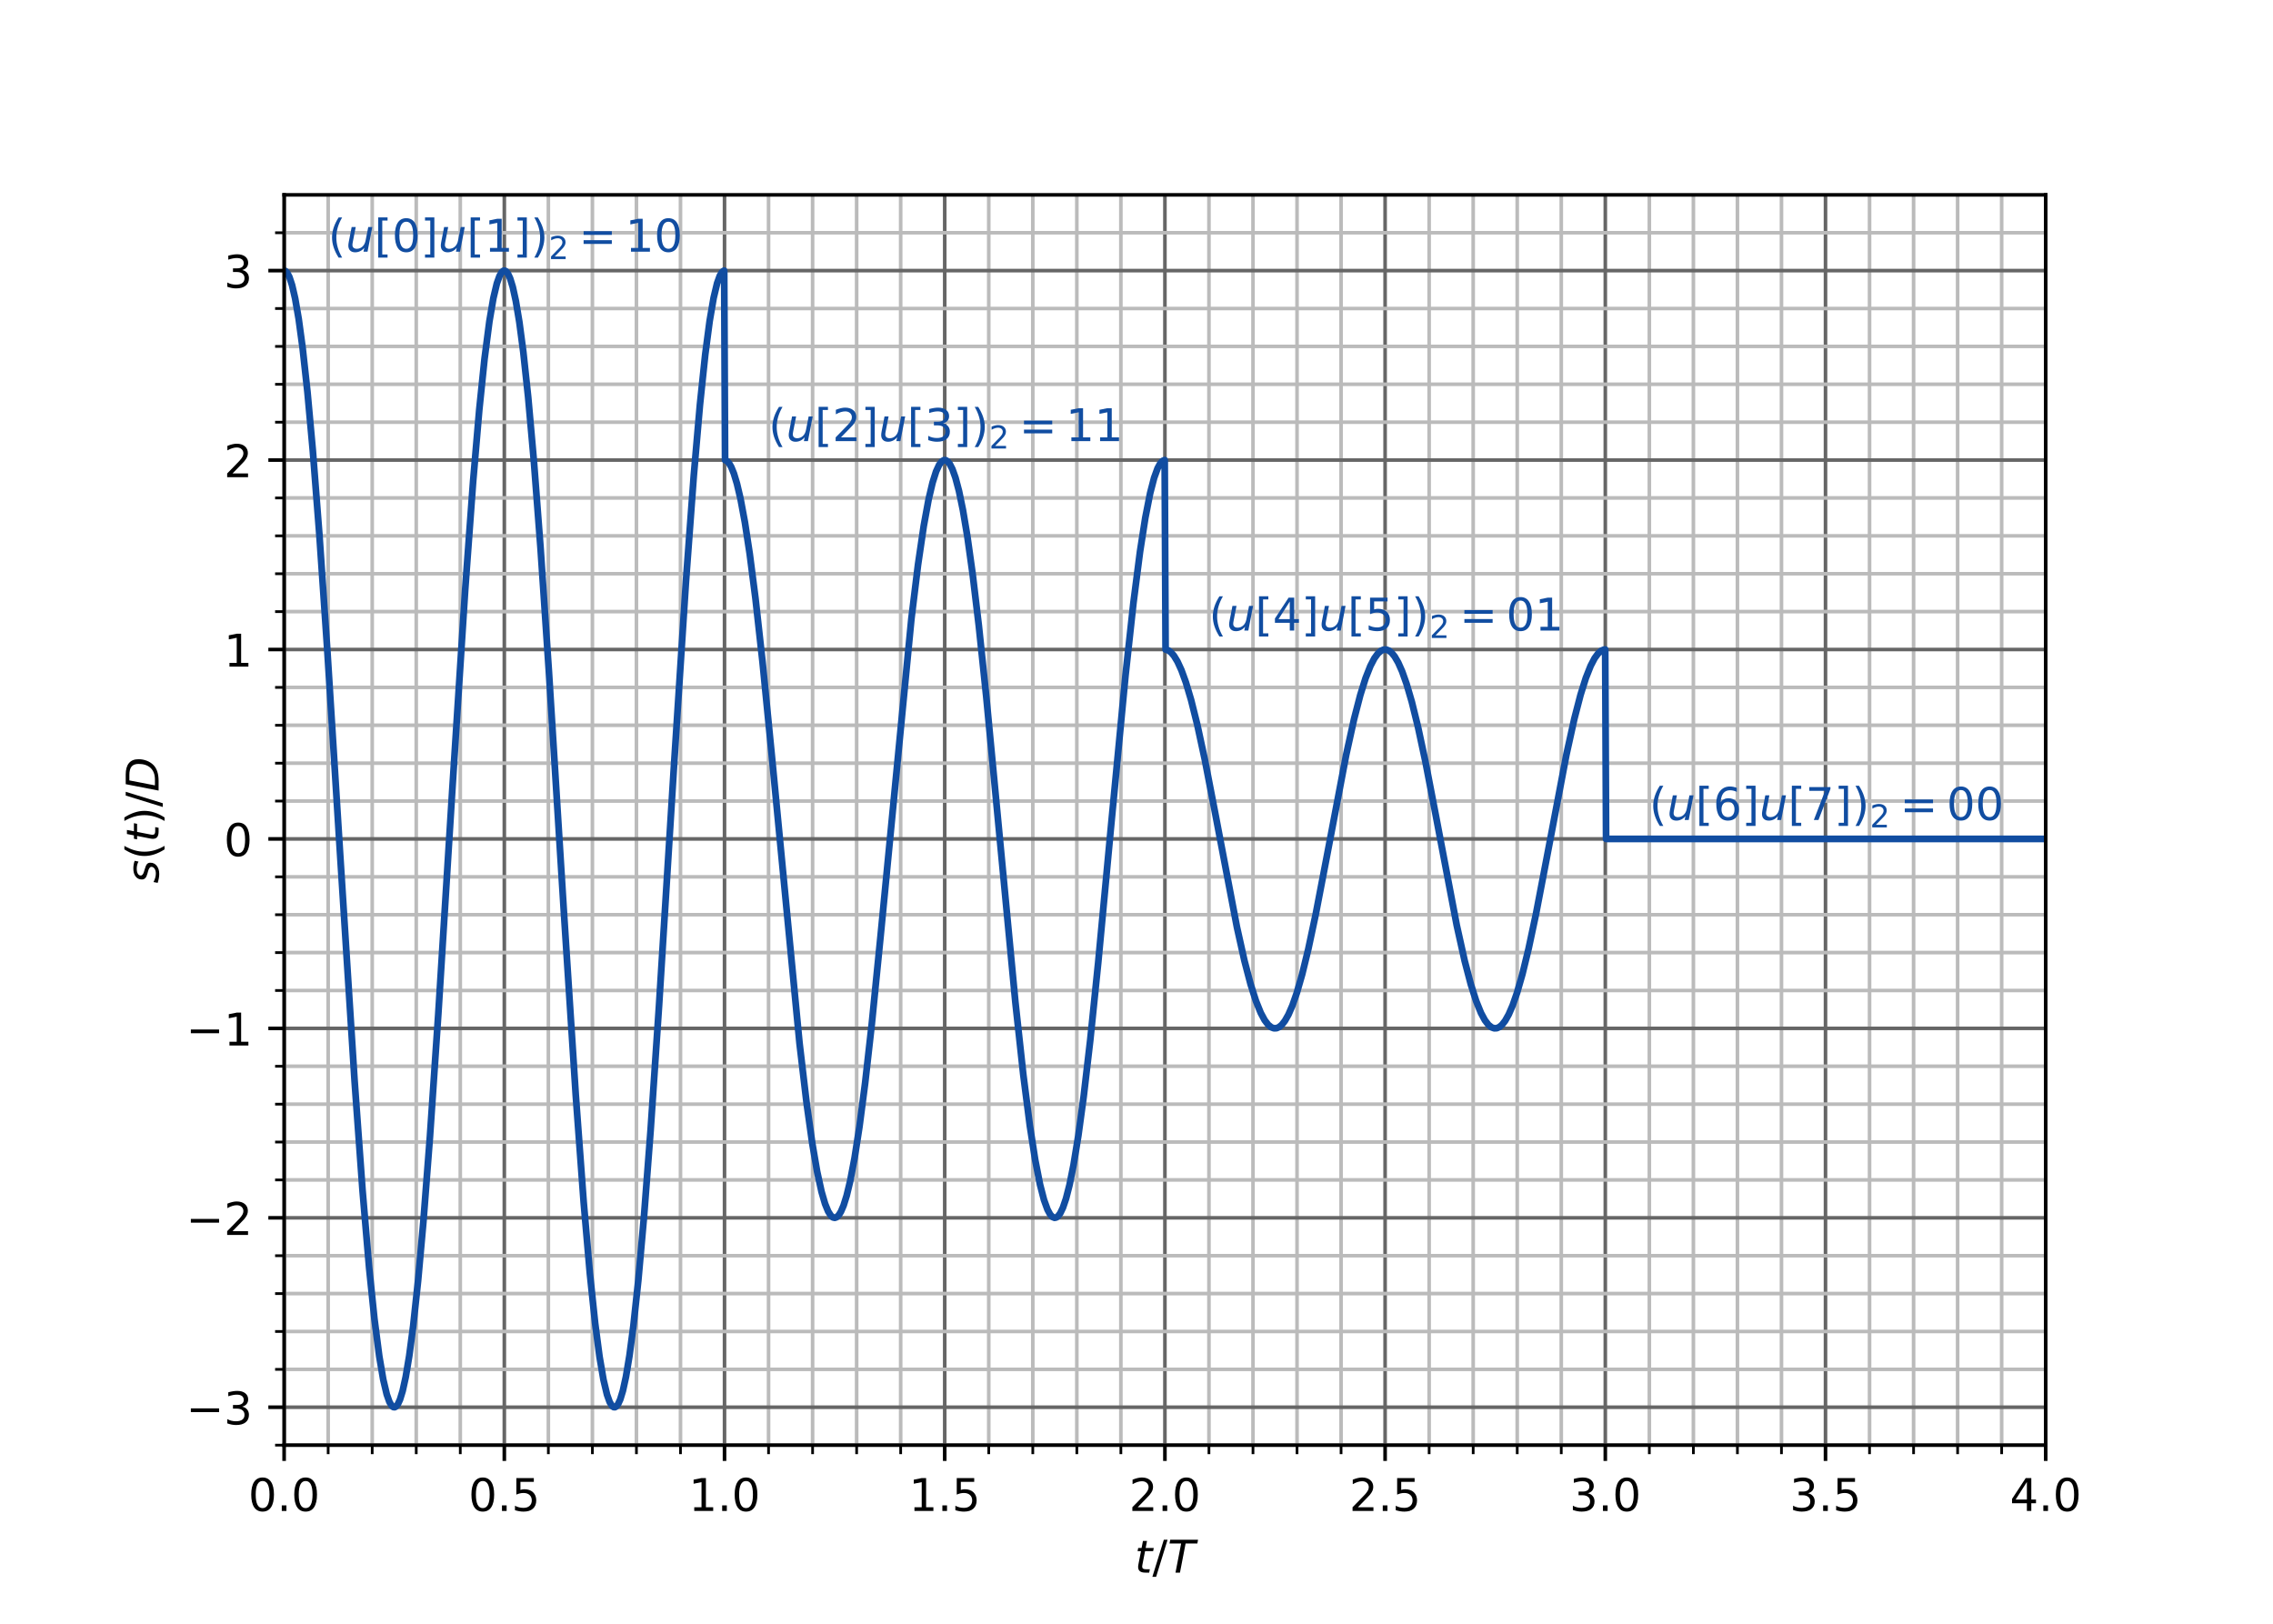 <?xml version="1.0" encoding="utf-8" standalone="no"?>
<!DOCTYPE svg PUBLIC "-//W3C//DTD SVG 1.1//EN"
  "http://www.w3.org/Graphics/SVG/1.1/DTD/svg11.dtd">
<!-- Created with matplotlib (https://matplotlib.org/) -->
<svg height="360pt" version="1.1" viewBox="0 0 504 360" width="504pt" xmlns="http://www.w3.org/2000/svg" xmlns:xlink="http://www.w3.org/1999/xlink">
 <defs>
  <style type="text/css">
*{stroke-linecap:butt;stroke-linejoin:round;}
  </style>
 </defs>
 <g id="figure_1">
  <g id="patch_1">
   <path d="M 0 360 
L 504 360 
L 504 0 
L 0 0 
z
" style="fill:#ffffff;"/>
  </g>
  <g id="axes_1">
   <g id="patch_2">
    <path d="M 63 320.4 
L 453.6 320.4 
L 453.6 43.2 
L 63 43.2 
z
" style="fill:#ffffff;"/>
   </g>
   <g id="matplotlib.axis_1">
    <g id="xtick_1">
     <g id="line2d_1">
      <path clip-path="url(#p8d7e57e8cb)" d="M 63 320.4 
L 63 43.2 
" style="fill:none;stroke:#666666;stroke-linecap:square;stroke-width:0.8;"/>
     </g>
     <g id="line2d_2">
      <defs>
       <path d="M 0 0 
L 0 3.5 
" id="m160a82eee0" style="stroke:#000000;stroke-width:0.8;"/>
      </defs>
      <g>
       <use style="stroke:#000000;stroke-width:0.8;" x="63" xlink:href="#m160a82eee0" y="320.4"/>
      </g>
     </g>
     <g id="text_1">
      <!-- 0.0 -->
      <defs>
       <path d="M 31.781 66.406 
Q 24.172 66.406 20.328 58.906 
Q 16.5 51.422 16.5 36.375 
Q 16.5 21.391 20.328 13.891 
Q 24.172 6.391 31.781 6.391 
Q 39.453 6.391 43.281 13.891 
Q 47.125 21.391 47.125 36.375 
Q 47.125 51.422 43.281 58.906 
Q 39.453 66.406 31.781 66.406 
z
M 31.781 74.219 
Q 44.047 74.219 50.516 64.516 
Q 56.984 54.828 56.984 36.375 
Q 56.984 17.969 50.516 8.266 
Q 44.047 -1.422 31.781 -1.422 
Q 19.531 -1.422 13.062 8.266 
Q 6.594 17.969 6.594 36.375 
Q 6.594 54.828 13.062 64.516 
Q 19.531 74.219 31.781 74.219 
z
" id="DejaVuSans-48"/>
       <path d="M 10.688 12.406 
L 21 12.406 
L 21 0 
L 10.688 0 
z
" id="DejaVuSans-46"/>
      </defs>
      <g transform="translate(55.048 334.998)scale(0.1 -0.1)">
       <use xlink:href="#DejaVuSans-48"/>
       <use x="63.623" xlink:href="#DejaVuSans-46"/>
       <use x="95.41" xlink:href="#DejaVuSans-48"/>
      </g>
     </g>
    </g>
    <g id="xtick_2">
     <g id="line2d_3">
      <path clip-path="url(#p8d7e57e8cb)" d="M 111.825 320.4 
L 111.825 43.2 
" style="fill:none;stroke:#666666;stroke-linecap:square;stroke-width:0.8;"/>
     </g>
     <g id="line2d_4">
      <g>
       <use style="stroke:#000000;stroke-width:0.8;" x="111.825" xlink:href="#m160a82eee0" y="320.4"/>
      </g>
     </g>
     <g id="text_2">
      <!-- 0.5 -->
      <defs>
       <path d="M 10.797 72.906 
L 49.516 72.906 
L 49.516 64.594 
L 19.828 64.594 
L 19.828 46.734 
Q 21.969 47.469 24.109 47.828 
Q 26.266 48.188 28.422 48.188 
Q 40.625 48.188 47.75 41.5 
Q 54.891 34.812 54.891 23.391 
Q 54.891 11.625 47.562 5.094 
Q 40.234 -1.422 26.906 -1.422 
Q 22.312 -1.422 17.547 -0.641 
Q 12.797 0.141 7.719 1.703 
L 7.719 11.625 
Q 12.109 9.234 16.797 8.062 
Q 21.484 6.891 26.703 6.891 
Q 35.156 6.891 40.078 11.328 
Q 45.016 15.766 45.016 23.391 
Q 45.016 31 40.078 35.438 
Q 35.156 39.891 26.703 39.891 
Q 22.75 39.891 18.812 39.016 
Q 14.891 38.141 10.797 36.281 
z
" id="DejaVuSans-53"/>
      </defs>
      <g transform="translate(103.873 334.998)scale(0.1 -0.1)">
       <use xlink:href="#DejaVuSans-48"/>
       <use x="63.623" xlink:href="#DejaVuSans-46"/>
       <use x="95.41" xlink:href="#DejaVuSans-53"/>
      </g>
     </g>
    </g>
    <g id="xtick_3">
     <g id="line2d_5">
      <path clip-path="url(#p8d7e57e8cb)" d="M 160.65 320.4 
L 160.65 43.2 
" style="fill:none;stroke:#666666;stroke-linecap:square;stroke-width:0.8;"/>
     </g>
     <g id="line2d_6">
      <g>
       <use style="stroke:#000000;stroke-width:0.8;" x="160.65" xlink:href="#m160a82eee0" y="320.4"/>
      </g>
     </g>
     <g id="text_3">
      <!-- 1.0 -->
      <defs>
       <path d="M 12.406 8.297 
L 28.516 8.297 
L 28.516 63.922 
L 10.984 60.406 
L 10.984 69.391 
L 28.422 72.906 
L 38.281 72.906 
L 38.281 8.297 
L 54.391 8.297 
L 54.391 0 
L 12.406 0 
z
" id="DejaVuSans-49"/>
      </defs>
      <g transform="translate(152.698 334.998)scale(0.1 -0.1)">
       <use xlink:href="#DejaVuSans-49"/>
       <use x="63.623" xlink:href="#DejaVuSans-46"/>
       <use x="95.41" xlink:href="#DejaVuSans-48"/>
      </g>
     </g>
    </g>
    <g id="xtick_4">
     <g id="line2d_7">
      <path clip-path="url(#p8d7e57e8cb)" d="M 209.475 320.4 
L 209.475 43.2 
" style="fill:none;stroke:#666666;stroke-linecap:square;stroke-width:0.8;"/>
     </g>
     <g id="line2d_8">
      <g>
       <use style="stroke:#000000;stroke-width:0.8;" x="209.475" xlink:href="#m160a82eee0" y="320.4"/>
      </g>
     </g>
     <g id="text_4">
      <!-- 1.5 -->
      <g transform="translate(201.523 334.998)scale(0.1 -0.1)">
       <use xlink:href="#DejaVuSans-49"/>
       <use x="63.623" xlink:href="#DejaVuSans-46"/>
       <use x="95.41" xlink:href="#DejaVuSans-53"/>
      </g>
     </g>
    </g>
    <g id="xtick_5">
     <g id="line2d_9">
      <path clip-path="url(#p8d7e57e8cb)" d="M 258.3 320.4 
L 258.3 43.2 
" style="fill:none;stroke:#666666;stroke-linecap:square;stroke-width:0.8;"/>
     </g>
     <g id="line2d_10">
      <g>
       <use style="stroke:#000000;stroke-width:0.8;" x="258.3" xlink:href="#m160a82eee0" y="320.4"/>
      </g>
     </g>
     <g id="text_5">
      <!-- 2.0 -->
      <defs>
       <path d="M 19.188 8.297 
L 53.609 8.297 
L 53.609 0 
L 7.328 0 
L 7.328 8.297 
Q 12.938 14.109 22.625 23.891 
Q 32.328 33.688 34.812 36.531 
Q 39.547 41.844 41.422 45.531 
Q 43.312 49.219 43.312 52.781 
Q 43.312 58.594 39.234 62.25 
Q 35.156 65.922 28.609 65.922 
Q 23.969 65.922 18.812 64.312 
Q 13.672 62.703 7.812 59.422 
L 7.812 69.391 
Q 13.766 71.781 18.938 73 
Q 24.125 74.219 28.422 74.219 
Q 39.75 74.219 46.484 68.547 
Q 53.219 62.891 53.219 53.422 
Q 53.219 48.922 51.531 44.891 
Q 49.859 40.875 45.406 35.406 
Q 44.188 33.984 37.641 27.219 
Q 31.109 20.453 19.188 8.297 
z
" id="DejaVuSans-50"/>
      </defs>
      <g transform="translate(250.348 334.998)scale(0.1 -0.1)">
       <use xlink:href="#DejaVuSans-50"/>
       <use x="63.623" xlink:href="#DejaVuSans-46"/>
       <use x="95.41" xlink:href="#DejaVuSans-48"/>
      </g>
     </g>
    </g>
    <g id="xtick_6">
     <g id="line2d_11">
      <path clip-path="url(#p8d7e57e8cb)" d="M 307.125 320.4 
L 307.125 43.2 
" style="fill:none;stroke:#666666;stroke-linecap:square;stroke-width:0.8;"/>
     </g>
     <g id="line2d_12">
      <g>
       <use style="stroke:#000000;stroke-width:0.8;" x="307.125" xlink:href="#m160a82eee0" y="320.4"/>
      </g>
     </g>
     <g id="text_6">
      <!-- 2.5 -->
      <g transform="translate(299.173 334.998)scale(0.1 -0.1)">
       <use xlink:href="#DejaVuSans-50"/>
       <use x="63.623" xlink:href="#DejaVuSans-46"/>
       <use x="95.41" xlink:href="#DejaVuSans-53"/>
      </g>
     </g>
    </g>
    <g id="xtick_7">
     <g id="line2d_13">
      <path clip-path="url(#p8d7e57e8cb)" d="M 355.95 320.4 
L 355.95 43.2 
" style="fill:none;stroke:#666666;stroke-linecap:square;stroke-width:0.8;"/>
     </g>
     <g id="line2d_14">
      <g>
       <use style="stroke:#000000;stroke-width:0.8;" x="355.95" xlink:href="#m160a82eee0" y="320.4"/>
      </g>
     </g>
     <g id="text_7">
      <!-- 3.0 -->
      <defs>
       <path d="M 40.578 39.312 
Q 47.656 37.797 51.625 33 
Q 55.609 28.219 55.609 21.188 
Q 55.609 10.406 48.188 4.484 
Q 40.766 -1.422 27.094 -1.422 
Q 22.516 -1.422 17.656 -0.516 
Q 12.797 0.391 7.625 2.203 
L 7.625 11.719 
Q 11.719 9.328 16.594 8.109 
Q 21.484 6.891 26.812 6.891 
Q 36.078 6.891 40.938 10.547 
Q 45.797 14.203 45.797 21.188 
Q 45.797 27.641 41.281 31.266 
Q 36.766 34.906 28.719 34.906 
L 20.219 34.906 
L 20.219 43.016 
L 29.109 43.016 
Q 36.375 43.016 40.234 45.922 
Q 44.094 48.828 44.094 54.297 
Q 44.094 59.906 40.109 62.906 
Q 36.141 65.922 28.719 65.922 
Q 24.656 65.922 20.016 65.031 
Q 15.375 64.156 9.812 62.312 
L 9.812 71.094 
Q 15.438 72.656 20.344 73.438 
Q 25.25 74.219 29.594 74.219 
Q 40.828 74.219 47.359 69.109 
Q 53.906 64.016 53.906 55.328 
Q 53.906 49.266 50.438 45.094 
Q 46.969 40.922 40.578 39.312 
z
" id="DejaVuSans-51"/>
      </defs>
      <g transform="translate(347.998 334.998)scale(0.1 -0.1)">
       <use xlink:href="#DejaVuSans-51"/>
       <use x="63.623" xlink:href="#DejaVuSans-46"/>
       <use x="95.41" xlink:href="#DejaVuSans-48"/>
      </g>
     </g>
    </g>
    <g id="xtick_8">
     <g id="line2d_15">
      <path clip-path="url(#p8d7e57e8cb)" d="M 404.775 320.4 
L 404.775 43.2 
" style="fill:none;stroke:#666666;stroke-linecap:square;stroke-width:0.8;"/>
     </g>
     <g id="line2d_16">
      <g>
       <use style="stroke:#000000;stroke-width:0.8;" x="404.775" xlink:href="#m160a82eee0" y="320.4"/>
      </g>
     </g>
     <g id="text_8">
      <!-- 3.5 -->
      <g transform="translate(396.823 334.998)scale(0.1 -0.1)">
       <use xlink:href="#DejaVuSans-51"/>
       <use x="63.623" xlink:href="#DejaVuSans-46"/>
       <use x="95.41" xlink:href="#DejaVuSans-53"/>
      </g>
     </g>
    </g>
    <g id="xtick_9">
     <g id="line2d_17">
      <path clip-path="url(#p8d7e57e8cb)" d="M 453.6 320.4 
L 453.6 43.2 
" style="fill:none;stroke:#666666;stroke-linecap:square;stroke-width:0.8;"/>
     </g>
     <g id="line2d_18">
      <g>
       <use style="stroke:#000000;stroke-width:0.8;" x="453.6" xlink:href="#m160a82eee0" y="320.4"/>
      </g>
     </g>
     <g id="text_9">
      <!-- 4.0 -->
      <defs>
       <path d="M 37.797 64.312 
L 12.891 25.391 
L 37.797 25.391 
z
M 35.203 72.906 
L 47.609 72.906 
L 47.609 25.391 
L 58.016 25.391 
L 58.016 17.188 
L 47.609 17.188 
L 47.609 0 
L 37.797 0 
L 37.797 17.188 
L 4.891 17.188 
L 4.891 26.703 
z
" id="DejaVuSans-52"/>
      </defs>
      <g transform="translate(445.648 334.998)scale(0.1 -0.1)">
       <use xlink:href="#DejaVuSans-52"/>
       <use x="63.623" xlink:href="#DejaVuSans-46"/>
       <use x="95.41" xlink:href="#DejaVuSans-48"/>
      </g>
     </g>
    </g>
    <g id="xtick_10">
     <g id="line2d_19">
      <path clip-path="url(#p8d7e57e8cb)" d="M 72.765 320.4 
L 72.765 43.2 
" style="fill:none;stroke:#bbbbbb;stroke-linecap:square;stroke-width:0.8;"/>
     </g>
     <g id="line2d_20">
      <defs>
       <path d="M 0 0 
L 0 2 
" id="mee241936e4" style="stroke:#000000;stroke-width:0.6;"/>
      </defs>
      <g>
       <use style="stroke:#000000;stroke-width:0.6;" x="72.765" xlink:href="#mee241936e4" y="320.4"/>
      </g>
     </g>
    </g>
    <g id="xtick_11">
     <g id="line2d_21">
      <path clip-path="url(#p8d7e57e8cb)" d="M 82.53 320.4 
L 82.53 43.2 
" style="fill:none;stroke:#bbbbbb;stroke-linecap:square;stroke-width:0.8;"/>
     </g>
     <g id="line2d_22">
      <g>
       <use style="stroke:#000000;stroke-width:0.6;" x="82.53" xlink:href="#mee241936e4" y="320.4"/>
      </g>
     </g>
    </g>
    <g id="xtick_12">
     <g id="line2d_23">
      <path clip-path="url(#p8d7e57e8cb)" d="M 92.295 320.4 
L 92.295 43.2 
" style="fill:none;stroke:#bbbbbb;stroke-linecap:square;stroke-width:0.8;"/>
     </g>
     <g id="line2d_24">
      <g>
       <use style="stroke:#000000;stroke-width:0.6;" x="92.295" xlink:href="#mee241936e4" y="320.4"/>
      </g>
     </g>
    </g>
    <g id="xtick_13">
     <g id="line2d_25">
      <path clip-path="url(#p8d7e57e8cb)" d="M 102.06 320.4 
L 102.06 43.2 
" style="fill:none;stroke:#bbbbbb;stroke-linecap:square;stroke-width:0.8;"/>
     </g>
     <g id="line2d_26">
      <g>
       <use style="stroke:#000000;stroke-width:0.6;" x="102.06" xlink:href="#mee241936e4" y="320.4"/>
      </g>
     </g>
    </g>
    <g id="xtick_14">
     <g id="line2d_27">
      <path clip-path="url(#p8d7e57e8cb)" d="M 121.59 320.4 
L 121.59 43.2 
" style="fill:none;stroke:#bbbbbb;stroke-linecap:square;stroke-width:0.8;"/>
     </g>
     <g id="line2d_28">
      <g>
       <use style="stroke:#000000;stroke-width:0.6;" x="121.59" xlink:href="#mee241936e4" y="320.4"/>
      </g>
     </g>
    </g>
    <g id="xtick_15">
     <g id="line2d_29">
      <path clip-path="url(#p8d7e57e8cb)" d="M 131.355 320.4 
L 131.355 43.2 
" style="fill:none;stroke:#bbbbbb;stroke-linecap:square;stroke-width:0.8;"/>
     </g>
     <g id="line2d_30">
      <g>
       <use style="stroke:#000000;stroke-width:0.6;" x="131.355" xlink:href="#mee241936e4" y="320.4"/>
      </g>
     </g>
    </g>
    <g id="xtick_16">
     <g id="line2d_31">
      <path clip-path="url(#p8d7e57e8cb)" d="M 141.12 320.4 
L 141.12 43.2 
" style="fill:none;stroke:#bbbbbb;stroke-linecap:square;stroke-width:0.8;"/>
     </g>
     <g id="line2d_32">
      <g>
       <use style="stroke:#000000;stroke-width:0.6;" x="141.12" xlink:href="#mee241936e4" y="320.4"/>
      </g>
     </g>
    </g>
    <g id="xtick_17">
     <g id="line2d_33">
      <path clip-path="url(#p8d7e57e8cb)" d="M 150.885 320.4 
L 150.885 43.2 
" style="fill:none;stroke:#bbbbbb;stroke-linecap:square;stroke-width:0.8;"/>
     </g>
     <g id="line2d_34">
      <g>
       <use style="stroke:#000000;stroke-width:0.6;" x="150.885" xlink:href="#mee241936e4" y="320.4"/>
      </g>
     </g>
    </g>
    <g id="xtick_18">
     <g id="line2d_35">
      <path clip-path="url(#p8d7e57e8cb)" d="M 170.415 320.4 
L 170.415 43.2 
" style="fill:none;stroke:#bbbbbb;stroke-linecap:square;stroke-width:0.8;"/>
     </g>
     <g id="line2d_36">
      <g>
       <use style="stroke:#000000;stroke-width:0.6;" x="170.415" xlink:href="#mee241936e4" y="320.4"/>
      </g>
     </g>
    </g>
    <g id="xtick_19">
     <g id="line2d_37">
      <path clip-path="url(#p8d7e57e8cb)" d="M 180.18 320.4 
L 180.18 43.2 
" style="fill:none;stroke:#bbbbbb;stroke-linecap:square;stroke-width:0.8;"/>
     </g>
     <g id="line2d_38">
      <g>
       <use style="stroke:#000000;stroke-width:0.6;" x="180.18" xlink:href="#mee241936e4" y="320.4"/>
      </g>
     </g>
    </g>
    <g id="xtick_20">
     <g id="line2d_39">
      <path clip-path="url(#p8d7e57e8cb)" d="M 189.945 320.4 
L 189.945 43.2 
" style="fill:none;stroke:#bbbbbb;stroke-linecap:square;stroke-width:0.8;"/>
     </g>
     <g id="line2d_40">
      <g>
       <use style="stroke:#000000;stroke-width:0.6;" x="189.945" xlink:href="#mee241936e4" y="320.4"/>
      </g>
     </g>
    </g>
    <g id="xtick_21">
     <g id="line2d_41">
      <path clip-path="url(#p8d7e57e8cb)" d="M 199.71 320.4 
L 199.71 43.2 
" style="fill:none;stroke:#bbbbbb;stroke-linecap:square;stroke-width:0.8;"/>
     </g>
     <g id="line2d_42">
      <g>
       <use style="stroke:#000000;stroke-width:0.6;" x="199.71" xlink:href="#mee241936e4" y="320.4"/>
      </g>
     </g>
    </g>
    <g id="xtick_22">
     <g id="line2d_43">
      <path clip-path="url(#p8d7e57e8cb)" d="M 219.24 320.4 
L 219.24 43.2 
" style="fill:none;stroke:#bbbbbb;stroke-linecap:square;stroke-width:0.8;"/>
     </g>
     <g id="line2d_44">
      <g>
       <use style="stroke:#000000;stroke-width:0.6;" x="219.24" xlink:href="#mee241936e4" y="320.4"/>
      </g>
     </g>
    </g>
    <g id="xtick_23">
     <g id="line2d_45">
      <path clip-path="url(#p8d7e57e8cb)" d="M 229.005 320.4 
L 229.005 43.2 
" style="fill:none;stroke:#bbbbbb;stroke-linecap:square;stroke-width:0.8;"/>
     </g>
     <g id="line2d_46">
      <g>
       <use style="stroke:#000000;stroke-width:0.6;" x="229.005" xlink:href="#mee241936e4" y="320.4"/>
      </g>
     </g>
    </g>
    <g id="xtick_24">
     <g id="line2d_47">
      <path clip-path="url(#p8d7e57e8cb)" d="M 238.77 320.4 
L 238.77 43.2 
" style="fill:none;stroke:#bbbbbb;stroke-linecap:square;stroke-width:0.8;"/>
     </g>
     <g id="line2d_48">
      <g>
       <use style="stroke:#000000;stroke-width:0.6;" x="238.77" xlink:href="#mee241936e4" y="320.4"/>
      </g>
     </g>
    </g>
    <g id="xtick_25">
     <g id="line2d_49">
      <path clip-path="url(#p8d7e57e8cb)" d="M 248.535 320.4 
L 248.535 43.2 
" style="fill:none;stroke:#bbbbbb;stroke-linecap:square;stroke-width:0.8;"/>
     </g>
     <g id="line2d_50">
      <g>
       <use style="stroke:#000000;stroke-width:0.6;" x="248.535" xlink:href="#mee241936e4" y="320.4"/>
      </g>
     </g>
    </g>
    <g id="xtick_26">
     <g id="line2d_51">
      <path clip-path="url(#p8d7e57e8cb)" d="M 268.065 320.4 
L 268.065 43.2 
" style="fill:none;stroke:#bbbbbb;stroke-linecap:square;stroke-width:0.8;"/>
     </g>
     <g id="line2d_52">
      <g>
       <use style="stroke:#000000;stroke-width:0.6;" x="268.065" xlink:href="#mee241936e4" y="320.4"/>
      </g>
     </g>
    </g>
    <g id="xtick_27">
     <g id="line2d_53">
      <path clip-path="url(#p8d7e57e8cb)" d="M 277.83 320.4 
L 277.83 43.2 
" style="fill:none;stroke:#bbbbbb;stroke-linecap:square;stroke-width:0.8;"/>
     </g>
     <g id="line2d_54">
      <g>
       <use style="stroke:#000000;stroke-width:0.6;" x="277.83" xlink:href="#mee241936e4" y="320.4"/>
      </g>
     </g>
    </g>
    <g id="xtick_28">
     <g id="line2d_55">
      <path clip-path="url(#p8d7e57e8cb)" d="M 287.595 320.4 
L 287.595 43.2 
" style="fill:none;stroke:#bbbbbb;stroke-linecap:square;stroke-width:0.8;"/>
     </g>
     <g id="line2d_56">
      <g>
       <use style="stroke:#000000;stroke-width:0.6;" x="287.595" xlink:href="#mee241936e4" y="320.4"/>
      </g>
     </g>
    </g>
    <g id="xtick_29">
     <g id="line2d_57">
      <path clip-path="url(#p8d7e57e8cb)" d="M 297.36 320.4 
L 297.36 43.2 
" style="fill:none;stroke:#bbbbbb;stroke-linecap:square;stroke-width:0.8;"/>
     </g>
     <g id="line2d_58">
      <g>
       <use style="stroke:#000000;stroke-width:0.6;" x="297.36" xlink:href="#mee241936e4" y="320.4"/>
      </g>
     </g>
    </g>
    <g id="xtick_30">
     <g id="line2d_59">
      <path clip-path="url(#p8d7e57e8cb)" d="M 316.89 320.4 
L 316.89 43.2 
" style="fill:none;stroke:#bbbbbb;stroke-linecap:square;stroke-width:0.8;"/>
     </g>
     <g id="line2d_60">
      <g>
       <use style="stroke:#000000;stroke-width:0.6;" x="316.89" xlink:href="#mee241936e4" y="320.4"/>
      </g>
     </g>
    </g>
    <g id="xtick_31">
     <g id="line2d_61">
      <path clip-path="url(#p8d7e57e8cb)" d="M 326.655 320.4 
L 326.655 43.2 
" style="fill:none;stroke:#bbbbbb;stroke-linecap:square;stroke-width:0.8;"/>
     </g>
     <g id="line2d_62">
      <g>
       <use style="stroke:#000000;stroke-width:0.6;" x="326.655" xlink:href="#mee241936e4" y="320.4"/>
      </g>
     </g>
    </g>
    <g id="xtick_32">
     <g id="line2d_63">
      <path clip-path="url(#p8d7e57e8cb)" d="M 336.42 320.4 
L 336.42 43.2 
" style="fill:none;stroke:#bbbbbb;stroke-linecap:square;stroke-width:0.8;"/>
     </g>
     <g id="line2d_64">
      <g>
       <use style="stroke:#000000;stroke-width:0.6;" x="336.42" xlink:href="#mee241936e4" y="320.4"/>
      </g>
     </g>
    </g>
    <g id="xtick_33">
     <g id="line2d_65">
      <path clip-path="url(#p8d7e57e8cb)" d="M 346.185 320.4 
L 346.185 43.2 
" style="fill:none;stroke:#bbbbbb;stroke-linecap:square;stroke-width:0.8;"/>
     </g>
     <g id="line2d_66">
      <g>
       <use style="stroke:#000000;stroke-width:0.6;" x="346.185" xlink:href="#mee241936e4" y="320.4"/>
      </g>
     </g>
    </g>
    <g id="xtick_34">
     <g id="line2d_67">
      <path clip-path="url(#p8d7e57e8cb)" d="M 365.715 320.4 
L 365.715 43.2 
" style="fill:none;stroke:#bbbbbb;stroke-linecap:square;stroke-width:0.8;"/>
     </g>
     <g id="line2d_68">
      <g>
       <use style="stroke:#000000;stroke-width:0.6;" x="365.715" xlink:href="#mee241936e4" y="320.4"/>
      </g>
     </g>
    </g>
    <g id="xtick_35">
     <g id="line2d_69">
      <path clip-path="url(#p8d7e57e8cb)" d="M 375.48 320.4 
L 375.48 43.2 
" style="fill:none;stroke:#bbbbbb;stroke-linecap:square;stroke-width:0.8;"/>
     </g>
     <g id="line2d_70">
      <g>
       <use style="stroke:#000000;stroke-width:0.6;" x="375.48" xlink:href="#mee241936e4" y="320.4"/>
      </g>
     </g>
    </g>
    <g id="xtick_36">
     <g id="line2d_71">
      <path clip-path="url(#p8d7e57e8cb)" d="M 385.245 320.4 
L 385.245 43.2 
" style="fill:none;stroke:#bbbbbb;stroke-linecap:square;stroke-width:0.8;"/>
     </g>
     <g id="line2d_72">
      <g>
       <use style="stroke:#000000;stroke-width:0.6;" x="385.245" xlink:href="#mee241936e4" y="320.4"/>
      </g>
     </g>
    </g>
    <g id="xtick_37">
     <g id="line2d_73">
      <path clip-path="url(#p8d7e57e8cb)" d="M 395.01 320.4 
L 395.01 43.2 
" style="fill:none;stroke:#bbbbbb;stroke-linecap:square;stroke-width:0.8;"/>
     </g>
     <g id="line2d_74">
      <g>
       <use style="stroke:#000000;stroke-width:0.6;" x="395.01" xlink:href="#mee241936e4" y="320.4"/>
      </g>
     </g>
    </g>
    <g id="xtick_38">
     <g id="line2d_75">
      <path clip-path="url(#p8d7e57e8cb)" d="M 414.54 320.4 
L 414.54 43.2 
" style="fill:none;stroke:#bbbbbb;stroke-linecap:square;stroke-width:0.8;"/>
     </g>
     <g id="line2d_76">
      <g>
       <use style="stroke:#000000;stroke-width:0.6;" x="414.54" xlink:href="#mee241936e4" y="320.4"/>
      </g>
     </g>
    </g>
    <g id="xtick_39">
     <g id="line2d_77">
      <path clip-path="url(#p8d7e57e8cb)" d="M 424.305 320.4 
L 424.305 43.2 
" style="fill:none;stroke:#bbbbbb;stroke-linecap:square;stroke-width:0.8;"/>
     </g>
     <g id="line2d_78">
      <g>
       <use style="stroke:#000000;stroke-width:0.6;" x="424.305" xlink:href="#mee241936e4" y="320.4"/>
      </g>
     </g>
    </g>
    <g id="xtick_40">
     <g id="line2d_79">
      <path clip-path="url(#p8d7e57e8cb)" d="M 434.07 320.4 
L 434.07 43.2 
" style="fill:none;stroke:#bbbbbb;stroke-linecap:square;stroke-width:0.8;"/>
     </g>
     <g id="line2d_80">
      <g>
       <use style="stroke:#000000;stroke-width:0.6;" x="434.07" xlink:href="#mee241936e4" y="320.4"/>
      </g>
     </g>
    </g>
    <g id="xtick_41">
     <g id="line2d_81">
      <path clip-path="url(#p8d7e57e8cb)" d="M 443.835 320.4 
L 443.835 43.2 
" style="fill:none;stroke:#bbbbbb;stroke-linecap:square;stroke-width:0.8;"/>
     </g>
     <g id="line2d_82">
      <g>
       <use style="stroke:#000000;stroke-width:0.6;" x="443.835" xlink:href="#mee241936e4" y="320.4"/>
      </g>
     </g>
    </g>
    <g id="text_10">
     <!-- $t/T$ -->
     <defs>
      <path d="M 42.281 54.688 
L 40.922 47.703 
L 23 47.703 
L 17.188 18.016 
Q 16.891 16.359 16.75 15.234 
Q 16.609 14.109 16.609 13.484 
Q 16.609 10.359 18.484 8.938 
Q 20.359 7.516 24.516 7.516 
L 33.594 7.516 
L 32.078 0 
L 23.484 0 
Q 15.484 0 11.547 3.125 
Q 7.625 6.25 7.625 12.594 
Q 7.625 13.719 7.766 15.062 
Q 7.906 16.406 8.203 18.016 
L 14.016 47.703 
L 6.391 47.703 
L 7.812 54.688 
L 15.281 54.688 
L 18.312 70.219 
L 27.297 70.219 
L 24.312 54.688 
z
" id="DejaVuSans-Oblique-116"/>
      <path d="M 25.391 72.906 
L 33.688 72.906 
L 8.297 -9.281 
L 0 -9.281 
z
" id="DejaVuSans-47"/>
      <path d="M 5.906 72.906 
L 67.578 72.906 
L 66.016 64.594 
L 39.984 64.594 
L 27.484 0 
L 17.578 0 
L 30.078 64.594 
L 4.297 64.594 
z
" id="DejaVuSans-Oblique-84"/>
     </defs>
     <g transform="translate(251.6 348.677)scale(0.1 -0.1)">
      <use transform="translate(0 0.094)" xlink:href="#DejaVuSans-Oblique-116"/>
      <use transform="translate(39.209 0.094)" xlink:href="#DejaVuSans-47"/>
      <use transform="translate(72.9 0.094)" xlink:href="#DejaVuSans-Oblique-84"/>
     </g>
    </g>
   </g>
   <g id="matplotlib.axis_2">
    <g id="ytick_1">
     <g id="line2d_83">
      <path clip-path="url(#p8d7e57e8cb)" d="M 63 312 
L 453.6 312 
" style="fill:none;stroke:#666666;stroke-linecap:square;stroke-width:0.8;"/>
     </g>
     <g id="line2d_84">
      <defs>
       <path d="M 0 0 
L -3.5 0 
" id="m4831d15f3f" style="stroke:#000000;stroke-width:0.8;"/>
      </defs>
      <g>
       <use style="stroke:#000000;stroke-width:0.8;" x="63" xlink:href="#m4831d15f3f" y="312"/>
      </g>
     </g>
     <g id="text_11">
      <!-- −3 -->
      <defs>
       <path d="M 10.594 35.5 
L 73.188 35.5 
L 73.188 27.203 
L 10.594 27.203 
z
" id="DejaVuSans-8722"/>
      </defs>
      <g transform="translate(41.258 315.799)scale(0.1 -0.1)">
       <use xlink:href="#DejaVuSans-8722"/>
       <use x="83.789" xlink:href="#DejaVuSans-51"/>
      </g>
     </g>
    </g>
    <g id="ytick_2">
     <g id="line2d_85">
      <path clip-path="url(#p8d7e57e8cb)" d="M 63 270 
L 453.6 270 
" style="fill:none;stroke:#666666;stroke-linecap:square;stroke-width:0.8;"/>
     </g>
     <g id="line2d_86">
      <g>
       <use style="stroke:#000000;stroke-width:0.8;" x="63" xlink:href="#m4831d15f3f" y="270"/>
      </g>
     </g>
     <g id="text_12">
      <!-- −2 -->
      <g transform="translate(41.258 273.799)scale(0.1 -0.1)">
       <use xlink:href="#DejaVuSans-8722"/>
       <use x="83.789" xlink:href="#DejaVuSans-50"/>
      </g>
     </g>
    </g>
    <g id="ytick_3">
     <g id="line2d_87">
      <path clip-path="url(#p8d7e57e8cb)" d="M 63 228 
L 453.6 228 
" style="fill:none;stroke:#666666;stroke-linecap:square;stroke-width:0.8;"/>
     </g>
     <g id="line2d_88">
      <g>
       <use style="stroke:#000000;stroke-width:0.8;" x="63" xlink:href="#m4831d15f3f" y="228"/>
      </g>
     </g>
     <g id="text_13">
      <!-- −1 -->
      <g transform="translate(41.258 231.799)scale(0.1 -0.1)">
       <use xlink:href="#DejaVuSans-8722"/>
       <use x="83.789" xlink:href="#DejaVuSans-49"/>
      </g>
     </g>
    </g>
    <g id="ytick_4">
     <g id="line2d_89">
      <path clip-path="url(#p8d7e57e8cb)" d="M 63 186 
L 453.6 186 
" style="fill:none;stroke:#666666;stroke-linecap:square;stroke-width:0.8;"/>
     </g>
     <g id="line2d_90">
      <g>
       <use style="stroke:#000000;stroke-width:0.8;" x="63" xlink:href="#m4831d15f3f" y="186"/>
      </g>
     </g>
     <g id="text_14">
      <!-- 0 -->
      <g transform="translate(49.638 189.799)scale(0.1 -0.1)">
       <use xlink:href="#DejaVuSans-48"/>
      </g>
     </g>
    </g>
    <g id="ytick_5">
     <g id="line2d_91">
      <path clip-path="url(#p8d7e57e8cb)" d="M 63 144 
L 453.6 144 
" style="fill:none;stroke:#666666;stroke-linecap:square;stroke-width:0.8;"/>
     </g>
     <g id="line2d_92">
      <g>
       <use style="stroke:#000000;stroke-width:0.8;" x="63" xlink:href="#m4831d15f3f" y="144"/>
      </g>
     </g>
     <g id="text_15">
      <!-- 1 -->
      <g transform="translate(49.638 147.799)scale(0.1 -0.1)">
       <use xlink:href="#DejaVuSans-49"/>
      </g>
     </g>
    </g>
    <g id="ytick_6">
     <g id="line2d_93">
      <path clip-path="url(#p8d7e57e8cb)" d="M 63 102 
L 453.6 102 
" style="fill:none;stroke:#666666;stroke-linecap:square;stroke-width:0.8;"/>
     </g>
     <g id="line2d_94">
      <g>
       <use style="stroke:#000000;stroke-width:0.8;" x="63" xlink:href="#m4831d15f3f" y="102"/>
      </g>
     </g>
     <g id="text_16">
      <!-- 2 -->
      <g transform="translate(49.638 105.799)scale(0.1 -0.1)">
       <use xlink:href="#DejaVuSans-50"/>
      </g>
     </g>
    </g>
    <g id="ytick_7">
     <g id="line2d_95">
      <path clip-path="url(#p8d7e57e8cb)" d="M 63 60 
L 453.6 60 
" style="fill:none;stroke:#666666;stroke-linecap:square;stroke-width:0.8;"/>
     </g>
     <g id="line2d_96">
      <g>
       <use style="stroke:#000000;stroke-width:0.8;" x="63" xlink:href="#m4831d15f3f" y="60"/>
      </g>
     </g>
     <g id="text_17">
      <!-- 3 -->
      <g transform="translate(49.638 63.799)scale(0.1 -0.1)">
       <use xlink:href="#DejaVuSans-51"/>
      </g>
     </g>
    </g>
    <g id="ytick_8">
     <g id="line2d_97">
      <path clip-path="url(#p8d7e57e8cb)" d="M 63 320.4 
L 453.6 320.4 
" style="fill:none;stroke:#bbbbbb;stroke-linecap:square;stroke-width:0.8;"/>
     </g>
     <g id="line2d_98">
      <defs>
       <path d="M 0 0 
L -2 0 
" id="mdc7db3dc03" style="stroke:#000000;stroke-width:0.6;"/>
      </defs>
      <g>
       <use style="stroke:#000000;stroke-width:0.6;" x="63" xlink:href="#mdc7db3dc03" y="320.4"/>
      </g>
     </g>
    </g>
    <g id="ytick_9">
     <g id="line2d_99">
      <path clip-path="url(#p8d7e57e8cb)" d="M 63 303.6 
L 453.6 303.6 
" style="fill:none;stroke:#bbbbbb;stroke-linecap:square;stroke-width:0.8;"/>
     </g>
     <g id="line2d_100">
      <g>
       <use style="stroke:#000000;stroke-width:0.6;" x="63" xlink:href="#mdc7db3dc03" y="303.6"/>
      </g>
     </g>
    </g>
    <g id="ytick_10">
     <g id="line2d_101">
      <path clip-path="url(#p8d7e57e8cb)" d="M 63 295.2 
L 453.6 295.2 
" style="fill:none;stroke:#bbbbbb;stroke-linecap:square;stroke-width:0.8;"/>
     </g>
     <g id="line2d_102">
      <g>
       <use style="stroke:#000000;stroke-width:0.6;" x="63" xlink:href="#mdc7db3dc03" y="295.2"/>
      </g>
     </g>
    </g>
    <g id="ytick_11">
     <g id="line2d_103">
      <path clip-path="url(#p8d7e57e8cb)" d="M 63 286.8 
L 453.6 286.8 
" style="fill:none;stroke:#bbbbbb;stroke-linecap:square;stroke-width:0.8;"/>
     </g>
     <g id="line2d_104">
      <g>
       <use style="stroke:#000000;stroke-width:0.6;" x="63" xlink:href="#mdc7db3dc03" y="286.8"/>
      </g>
     </g>
    </g>
    <g id="ytick_12">
     <g id="line2d_105">
      <path clip-path="url(#p8d7e57e8cb)" d="M 63 278.4 
L 453.6 278.4 
" style="fill:none;stroke:#bbbbbb;stroke-linecap:square;stroke-width:0.8;"/>
     </g>
     <g id="line2d_106">
      <g>
       <use style="stroke:#000000;stroke-width:0.6;" x="63" xlink:href="#mdc7db3dc03" y="278.4"/>
      </g>
     </g>
    </g>
    <g id="ytick_13">
     <g id="line2d_107">
      <path clip-path="url(#p8d7e57e8cb)" d="M 63 261.6 
L 453.6 261.6 
" style="fill:none;stroke:#bbbbbb;stroke-linecap:square;stroke-width:0.8;"/>
     </g>
     <g id="line2d_108">
      <g>
       <use style="stroke:#000000;stroke-width:0.6;" x="63" xlink:href="#mdc7db3dc03" y="261.6"/>
      </g>
     </g>
    </g>
    <g id="ytick_14">
     <g id="line2d_109">
      <path clip-path="url(#p8d7e57e8cb)" d="M 63 253.2 
L 453.6 253.2 
" style="fill:none;stroke:#bbbbbb;stroke-linecap:square;stroke-width:0.8;"/>
     </g>
     <g id="line2d_110">
      <g>
       <use style="stroke:#000000;stroke-width:0.6;" x="63" xlink:href="#mdc7db3dc03" y="253.2"/>
      </g>
     </g>
    </g>
    <g id="ytick_15">
     <g id="line2d_111">
      <path clip-path="url(#p8d7e57e8cb)" d="M 63 244.8 
L 453.6 244.8 
" style="fill:none;stroke:#bbbbbb;stroke-linecap:square;stroke-width:0.8;"/>
     </g>
     <g id="line2d_112">
      <g>
       <use style="stroke:#000000;stroke-width:0.6;" x="63" xlink:href="#mdc7db3dc03" y="244.8"/>
      </g>
     </g>
    </g>
    <g id="ytick_16">
     <g id="line2d_113">
      <path clip-path="url(#p8d7e57e8cb)" d="M 63 236.4 
L 453.6 236.4 
" style="fill:none;stroke:#bbbbbb;stroke-linecap:square;stroke-width:0.8;"/>
     </g>
     <g id="line2d_114">
      <g>
       <use style="stroke:#000000;stroke-width:0.6;" x="63" xlink:href="#mdc7db3dc03" y="236.4"/>
      </g>
     </g>
    </g>
    <g id="ytick_17">
     <g id="line2d_115">
      <path clip-path="url(#p8d7e57e8cb)" d="M 63 219.6 
L 453.6 219.6 
" style="fill:none;stroke:#bbbbbb;stroke-linecap:square;stroke-width:0.8;"/>
     </g>
     <g id="line2d_116">
      <g>
       <use style="stroke:#000000;stroke-width:0.6;" x="63" xlink:href="#mdc7db3dc03" y="219.6"/>
      </g>
     </g>
    </g>
    <g id="ytick_18">
     <g id="line2d_117">
      <path clip-path="url(#p8d7e57e8cb)" d="M 63 211.2 
L 453.6 211.2 
" style="fill:none;stroke:#bbbbbb;stroke-linecap:square;stroke-width:0.8;"/>
     </g>
     <g id="line2d_118">
      <g>
       <use style="stroke:#000000;stroke-width:0.6;" x="63" xlink:href="#mdc7db3dc03" y="211.2"/>
      </g>
     </g>
    </g>
    <g id="ytick_19">
     <g id="line2d_119">
      <path clip-path="url(#p8d7e57e8cb)" d="M 63 202.8 
L 453.6 202.8 
" style="fill:none;stroke:#bbbbbb;stroke-linecap:square;stroke-width:0.8;"/>
     </g>
     <g id="line2d_120">
      <g>
       <use style="stroke:#000000;stroke-width:0.6;" x="63" xlink:href="#mdc7db3dc03" y="202.8"/>
      </g>
     </g>
    </g>
    <g id="ytick_20">
     <g id="line2d_121">
      <path clip-path="url(#p8d7e57e8cb)" d="M 63 194.4 
L 453.6 194.4 
" style="fill:none;stroke:#bbbbbb;stroke-linecap:square;stroke-width:0.8;"/>
     </g>
     <g id="line2d_122">
      <g>
       <use style="stroke:#000000;stroke-width:0.6;" x="63" xlink:href="#mdc7db3dc03" y="194.4"/>
      </g>
     </g>
    </g>
    <g id="ytick_21">
     <g id="line2d_123">
      <path clip-path="url(#p8d7e57e8cb)" d="M 63 177.6 
L 453.6 177.6 
" style="fill:none;stroke:#bbbbbb;stroke-linecap:square;stroke-width:0.8;"/>
     </g>
     <g id="line2d_124">
      <g>
       <use style="stroke:#000000;stroke-width:0.6;" x="63" xlink:href="#mdc7db3dc03" y="177.6"/>
      </g>
     </g>
    </g>
    <g id="ytick_22">
     <g id="line2d_125">
      <path clip-path="url(#p8d7e57e8cb)" d="M 63 169.2 
L 453.6 169.2 
" style="fill:none;stroke:#bbbbbb;stroke-linecap:square;stroke-width:0.8;"/>
     </g>
     <g id="line2d_126">
      <g>
       <use style="stroke:#000000;stroke-width:0.6;" x="63" xlink:href="#mdc7db3dc03" y="169.2"/>
      </g>
     </g>
    </g>
    <g id="ytick_23">
     <g id="line2d_127">
      <path clip-path="url(#p8d7e57e8cb)" d="M 63 160.8 
L 453.6 160.8 
" style="fill:none;stroke:#bbbbbb;stroke-linecap:square;stroke-width:0.8;"/>
     </g>
     <g id="line2d_128">
      <g>
       <use style="stroke:#000000;stroke-width:0.6;" x="63" xlink:href="#mdc7db3dc03" y="160.8"/>
      </g>
     </g>
    </g>
    <g id="ytick_24">
     <g id="line2d_129">
      <path clip-path="url(#p8d7e57e8cb)" d="M 63 152.4 
L 453.6 152.4 
" style="fill:none;stroke:#bbbbbb;stroke-linecap:square;stroke-width:0.8;"/>
     </g>
     <g id="line2d_130">
      <g>
       <use style="stroke:#000000;stroke-width:0.6;" x="63" xlink:href="#mdc7db3dc03" y="152.4"/>
      </g>
     </g>
    </g>
    <g id="ytick_25">
     <g id="line2d_131">
      <path clip-path="url(#p8d7e57e8cb)" d="M 63 135.6 
L 453.6 135.6 
" style="fill:none;stroke:#bbbbbb;stroke-linecap:square;stroke-width:0.8;"/>
     </g>
     <g id="line2d_132">
      <g>
       <use style="stroke:#000000;stroke-width:0.6;" x="63" xlink:href="#mdc7db3dc03" y="135.6"/>
      </g>
     </g>
    </g>
    <g id="ytick_26">
     <g id="line2d_133">
      <path clip-path="url(#p8d7e57e8cb)" d="M 63 127.2 
L 453.6 127.2 
" style="fill:none;stroke:#bbbbbb;stroke-linecap:square;stroke-width:0.8;"/>
     </g>
     <g id="line2d_134">
      <g>
       <use style="stroke:#000000;stroke-width:0.6;" x="63" xlink:href="#mdc7db3dc03" y="127.2"/>
      </g>
     </g>
    </g>
    <g id="ytick_27">
     <g id="line2d_135">
      <path clip-path="url(#p8d7e57e8cb)" d="M 63 118.8 
L 453.6 118.8 
" style="fill:none;stroke:#bbbbbb;stroke-linecap:square;stroke-width:0.8;"/>
     </g>
     <g id="line2d_136">
      <g>
       <use style="stroke:#000000;stroke-width:0.6;" x="63" xlink:href="#mdc7db3dc03" y="118.8"/>
      </g>
     </g>
    </g>
    <g id="ytick_28">
     <g id="line2d_137">
      <path clip-path="url(#p8d7e57e8cb)" d="M 63 110.4 
L 453.6 110.4 
" style="fill:none;stroke:#bbbbbb;stroke-linecap:square;stroke-width:0.8;"/>
     </g>
     <g id="line2d_138">
      <g>
       <use style="stroke:#000000;stroke-width:0.6;" x="63" xlink:href="#mdc7db3dc03" y="110.4"/>
      </g>
     </g>
    </g>
    <g id="ytick_29">
     <g id="line2d_139">
      <path clip-path="url(#p8d7e57e8cb)" d="M 63 93.6 
L 453.6 93.6 
" style="fill:none;stroke:#bbbbbb;stroke-linecap:square;stroke-width:0.8;"/>
     </g>
     <g id="line2d_140">
      <g>
       <use style="stroke:#000000;stroke-width:0.6;" x="63" xlink:href="#mdc7db3dc03" y="93.6"/>
      </g>
     </g>
    </g>
    <g id="ytick_30">
     <g id="line2d_141">
      <path clip-path="url(#p8d7e57e8cb)" d="M 63 85.2 
L 453.6 85.2 
" style="fill:none;stroke:#bbbbbb;stroke-linecap:square;stroke-width:0.8;"/>
     </g>
     <g id="line2d_142">
      <g>
       <use style="stroke:#000000;stroke-width:0.6;" x="63" xlink:href="#mdc7db3dc03" y="85.2"/>
      </g>
     </g>
    </g>
    <g id="ytick_31">
     <g id="line2d_143">
      <path clip-path="url(#p8d7e57e8cb)" d="M 63 76.8 
L 453.6 76.8 
" style="fill:none;stroke:#bbbbbb;stroke-linecap:square;stroke-width:0.8;"/>
     </g>
     <g id="line2d_144">
      <g>
       <use style="stroke:#000000;stroke-width:0.6;" x="63" xlink:href="#mdc7db3dc03" y="76.8"/>
      </g>
     </g>
    </g>
    <g id="ytick_32">
     <g id="line2d_145">
      <path clip-path="url(#p8d7e57e8cb)" d="M 63 68.4 
L 453.6 68.4 
" style="fill:none;stroke:#bbbbbb;stroke-linecap:square;stroke-width:0.8;"/>
     </g>
     <g id="line2d_146">
      <g>
       <use style="stroke:#000000;stroke-width:0.6;" x="63" xlink:href="#mdc7db3dc03" y="68.4"/>
      </g>
     </g>
    </g>
    <g id="ytick_33">
     <g id="line2d_147">
      <path clip-path="url(#p8d7e57e8cb)" d="M 63 51.6 
L 453.6 51.6 
" style="fill:none;stroke:#bbbbbb;stroke-linecap:square;stroke-width:0.8;"/>
     </g>
     <g id="line2d_148">
      <g>
       <use style="stroke:#000000;stroke-width:0.6;" x="63" xlink:href="#mdc7db3dc03" y="51.6"/>
      </g>
     </g>
    </g>
    <g id="text_18">
     <!-- $s(t)/D$ -->
     <defs>
      <path d="M 50 53.078 
L 48.297 44.578 
Q 44.734 46.531 40.766 47.5 
Q 36.812 48.484 32.625 48.484 
Q 25.531 48.484 21.453 46.062 
Q 17.391 43.656 17.391 39.5 
Q 17.391 34.672 26.859 32.078 
Q 27.594 31.891 27.938 31.781 
L 30.812 30.906 
Q 39.797 28.422 42.797 25.688 
Q 45.797 22.953 45.797 18.219 
Q 45.797 9.516 38.891 4.047 
Q 31.984 -1.422 20.797 -1.422 
Q 16.453 -1.422 11.672 -0.578 
Q 6.891 0.25 1.125 2 
L 2.875 11.281 
Q 7.812 8.734 12.594 7.422 
Q 17.391 6.109 21.781 6.109 
Q 28.375 6.109 32.5 8.938 
Q 36.625 11.766 36.625 16.109 
Q 36.625 20.797 25.781 23.688 
L 24.859 23.922 
L 21.781 24.703 
Q 14.938 26.516 11.766 29.469 
Q 8.594 32.422 8.594 37.016 
Q 8.594 45.75 15.156 50.875 
Q 21.734 56 33.016 56 
Q 37.453 56 41.672 55.266 
Q 45.906 54.547 50 53.078 
z
" id="DejaVuSans-Oblique-115"/>
      <path d="M 31 75.875 
Q 24.469 64.656 21.281 53.656 
Q 18.109 42.672 18.109 31.391 
Q 18.109 20.125 21.312 9.062 
Q 24.516 -2 31 -13.188 
L 23.188 -13.188 
Q 15.875 -1.703 12.234 9.375 
Q 8.594 20.453 8.594 31.391 
Q 8.594 42.281 12.203 53.312 
Q 15.828 64.359 23.188 75.875 
z
" id="DejaVuSans-40"/>
      <path d="M 8.016 75.875 
L 15.828 75.875 
Q 23.141 64.359 26.781 53.312 
Q 30.422 42.281 30.422 31.391 
Q 30.422 20.453 26.781 9.375 
Q 23.141 -1.703 15.828 -13.188 
L 8.016 -13.188 
Q 14.5 -2 17.703 9.062 
Q 20.906 20.125 20.906 31.391 
Q 20.906 42.672 17.703 53.656 
Q 14.5 64.656 8.016 75.875 
z
" id="DejaVuSans-41"/>
      <path d="M 16.891 72.906 
L 38.094 72.906 
Q 54.984 72.906 63.594 65.75 
Q 72.219 58.594 72.219 44.484 
Q 72.219 35.156 68.938 26.531 
Q 65.672 17.922 59.906 12.016 
Q 54.109 5.953 45.172 2.969 
Q 36.234 0 24.031 0 
L 2.688 0 
z
M 25.203 64.797 
L 14.203 8.109 
L 27.094 8.109 
Q 43.656 8.109 52.734 17.625 
Q 61.812 27.156 61.812 44.484 
Q 61.812 54.984 55.953 59.891 
Q 50.094 64.797 37.594 64.797 
z
" id="DejaVuSans-Oblique-68"/>
     </defs>
     <g transform="translate(35.178 195.85)rotate(-90)scale(0.1 -0.1)">
      <use transform="translate(0 0.125)" xlink:href="#DejaVuSans-Oblique-115"/>
      <use transform="translate(52.1 0.125)" xlink:href="#DejaVuSans-40"/>
      <use transform="translate(91.113 0.125)" xlink:href="#DejaVuSans-Oblique-116"/>
      <use transform="translate(130.322 0.125)" xlink:href="#DejaVuSans-41"/>
      <use transform="translate(169.336 0.125)" xlink:href="#DejaVuSans-47"/>
      <use transform="translate(203.027 0.125)" xlink:href="#DejaVuSans-Oblique-68"/>
     </g>
    </g>
   </g>
   <g id="line2d_149">
    <path clip-path="url(#p8d7e57e8cb)" d="M 63 60 
L 63.293 60.09 
L 63.684 60.487 
L 64.172 61.431 
L 64.758 63.211 
L 65.442 66.17 
L 66.223 70.685 
L 67.102 77.154 
L 68.177 86.941 
L 69.349 99.766 
L 70.814 118.513 
L 72.572 144.101 
L 75.405 189.217 
L 78.628 239.706 
L 80.386 263.906 
L 81.851 281.086 
L 83.023 292.429 
L 84.098 300.709 
L 84.977 305.861 
L 85.758 309.155 
L 86.344 310.811 
L 86.833 311.649 
L 87.223 311.963 
L 87.516 311.989 
L 87.809 311.836 
L 88.2 311.354 
L 88.688 310.305 
L 89.274 308.4 
L 89.958 305.299 
L 90.74 300.627 
L 91.619 293.989 
L 92.693 284.011 
L 93.865 271 
L 95.33 252.06 
L 97.186 224.804 
L 100.312 174.78 
L 103.144 130.777 
L 104.902 106.779 
L 106.27 90.849 
L 107.442 79.518 
L 108.516 71.25 
L 109.395 66.109 
L 110.177 62.824 
L 110.763 61.175 
L 111.251 60.343 
L 111.642 60.035 
L 111.935 60.013 
L 112.228 60.169 
L 112.619 60.657 
L 113.107 61.711 
L 113.693 63.623 
L 114.377 66.733 
L 115.158 71.414 
L 116.037 78.062 
L 117.112 88.052 
L 118.381 102.25 
L 119.847 121.378 
L 121.702 148.8 
L 125.023 202.041 
L 127.66 242.73 
L 129.419 266.523 
L 130.786 282.245 
L 131.958 293.372 
L 132.935 300.791 
L 133.814 305.922 
L 134.595 309.197 
L 135.181 310.838 
L 135.67 311.664 
L 136.06 311.967 
L 136.353 311.986 
L 136.647 311.826 
L 137.037 311.333 
L 137.526 310.273 
L 138.112 308.353 
L 138.795 305.235 
L 139.577 300.544 
L 140.456 293.887 
L 141.53 283.886 
L 142.8 269.676 
L 144.265 250.537 
L 146.121 223.105 
L 149.442 169.86 
L 152.079 129.181 
L 153.837 105.401 
L 155.205 89.691 
L 156.377 78.576 
L 157.353 71.169 
L 158.233 66.048 
L 159.014 62.782 
L 159.6 61.149 
L 160.088 60.329 
L 160.479 60.03 
L 160.577 60.006 
L 160.772 102.01 
L 161.163 102.183 
L 161.651 102.696 
L 162.14 103.538 
L 162.726 104.979 
L 163.409 107.24 
L 164.191 110.57 
L 165.167 115.799 
L 166.242 122.826 
L 167.512 132.674 
L 169.074 146.714 
L 171.126 167.446 
L 177.279 231.27 
L 178.842 244.492 
L 180.112 253.52 
L 181.186 259.763 
L 182.163 264.219 
L 182.944 266.898 
L 183.628 268.573 
L 184.214 269.5 
L 184.702 269.91 
L 185.093 269.999 
L 185.484 269.877 
L 185.972 269.425 
L 186.46 268.644 
L 187.047 267.277 
L 187.73 265.098 
L 188.512 261.86 
L 189.488 256.74 
L 190.563 249.822 
L 191.833 240.087 
L 193.298 227.082 
L 195.251 207.565 
L 202.088 137.178 
L 203.553 125.231 
L 204.823 116.607 
L 205.898 110.745 
L 206.777 107.013 
L 207.558 104.543 
L 208.242 103.055 
L 208.828 102.291 
L 209.316 102.018 
L 209.707 102.037 
L 210.098 102.27 
L 210.586 102.857 
L 211.172 103.995 
L 211.856 105.912 
L 212.637 108.86 
L 213.516 113.106 
L 214.493 118.914 
L 215.665 127.272 
L 217.033 138.693 
L 218.693 154.488 
L 221.135 180.099 
L 225.14 222.161 
L 226.898 238.248 
L 228.363 249.65 
L 229.535 257.164 
L 230.609 262.635 
L 231.488 266.028 
L 232.27 268.186 
L 232.856 269.261 
L 233.344 269.795 
L 233.833 269.998 
L 234.223 269.922 
L 234.614 269.633 
L 235.102 268.976 
L 235.688 267.754 
L 236.372 265.743 
L 237.153 262.689 
L 238.033 258.33 
L 239.107 251.753 
L 240.279 243.152 
L 241.744 230.601 
L 243.502 213.496 
L 246.335 183.394 
L 249.558 149.779 
L 251.316 133.701 
L 252.781 122.307 
L 253.953 114.801 
L 255.028 109.338 
L 255.907 105.952 
L 256.688 103.8 
L 257.274 102.731 
L 257.763 102.201 
L 258.251 102.002 
L 258.447 144.007 
L 259.033 144.186 
L 259.619 144.603 
L 260.302 145.387 
L 261.084 146.666 
L 261.963 148.58 
L 262.94 151.266 
L 264.112 155.209 
L 265.479 160.685 
L 267.14 168.367 
L 269.386 179.966 
L 274.27 205.555 
L 275.93 212.993 
L 277.298 218.209 
L 278.47 221.894 
L 279.544 224.557 
L 280.423 226.191 
L 281.205 227.212 
L 281.888 227.764 
L 282.474 227.98 
L 283.06 227.958 
L 283.647 227.697 
L 284.233 227.199 
L 284.916 226.322 
L 285.698 224.939 
L 286.577 222.913 
L 287.553 220.11 
L 288.726 216.041 
L 290.093 210.438 
L 291.753 202.639 
L 294.098 190.43 
L 298.493 167.355 
L 300.251 159.388 
L 301.619 154.111 
L 302.791 150.366 
L 303.865 147.642 
L 304.744 145.956 
L 305.526 144.887 
L 306.209 144.291 
L 306.795 144.038 
L 307.381 144.023 
L 307.967 144.247 
L 308.553 144.708 
L 309.237 145.542 
L 310.019 146.878 
L 310.898 148.853 
L 311.874 151.604 
L 313.047 155.616 
L 314.414 161.161 
L 316.074 168.908 
L 318.321 180.555 
L 323.009 205.145 
L 324.767 213.043 
L 326.135 218.251 
L 327.307 221.928 
L 328.381 224.583 
L 329.26 226.21 
L 330.042 227.224 
L 330.726 227.771 
L 331.312 227.982 
L 331.898 227.955 
L 332.484 227.689 
L 333.07 227.186 
L 333.753 226.304 
L 334.535 224.914 
L 335.414 222.882 
L 336.391 220.072 
L 337.563 215.994 
L 338.93 210.384 
L 340.591 202.578 
L 342.935 190.364 
L 347.33 167.296 
L 349.088 159.337 
L 350.456 154.068 
L 351.628 150.331 
L 352.702 147.615 
L 353.581 145.936 
L 354.363 144.873 
L 355.047 144.284 
L 355.633 144.035 
L 355.926 144 
L 356.121 186 
L 453.6 186 
L 453.6 186 
" style="fill:none;stroke:#114da1;stroke-linecap:square;stroke-width:1.5;"/>
   </g>
   <g id="patch_3">
    <path d="M 63 320.4 
L 63 43.2 
" style="fill:none;stroke:#000000;stroke-linecap:square;stroke-linejoin:miter;stroke-width:0.8;"/>
   </g>
   <g id="patch_4">
    <path d="M 453.6 320.4 
L 453.6 43.2 
" style="fill:none;stroke:#000000;stroke-linecap:square;stroke-linejoin:miter;stroke-width:0.8;"/>
   </g>
   <g id="patch_5">
    <path d="M 63 320.4 
L 453.6 320.4 
" style="fill:none;stroke:#000000;stroke-linecap:square;stroke-linejoin:miter;stroke-width:0.8;"/>
   </g>
   <g id="patch_6">
    <path d="M 63 43.2 
L 453.6 43.2 
" style="fill:none;stroke:#000000;stroke-linecap:square;stroke-linejoin:miter;stroke-width:0.8;"/>
   </g>
   <g id="text_19">
    <!-- $(u[0]u[1])_2=10$ -->
    <defs>
     <path d="M 6.688 21.688 
L 13.094 54.688 
L 22.125 54.688 
L 15.719 22.016 
Q 15.234 19.625 15.016 17.922 
Q 14.797 16.219 14.797 15.094 
Q 14.797 10.938 17.328 8.656 
Q 19.875 6.391 24.516 6.391 
Q 31.734 6.391 37 11.266 
Q 42.281 16.156 43.891 24.422 
L 49.906 54.688 
L 58.891 54.688 
L 48.297 0 
L 39.312 0 
L 41.109 8.594 
Q 37.312 3.812 32.062 1.188 
Q 26.812 -1.422 20.906 -1.422 
Q 13.719 -1.422 9.719 2.516 
Q 5.719 6.453 5.719 13.484 
Q 5.719 14.938 5.953 17.141 
Q 6.203 19.344 6.688 21.688 
z
" id="DejaVuSans-Oblique-117"/>
     <path d="M 8.594 75.984 
L 29.297 75.984 
L 29.297 69 
L 17.578 69 
L 17.578 -6.203 
L 29.297 -6.203 
L 29.297 -13.188 
L 8.594 -13.188 
z
" id="DejaVuSans-91"/>
     <path d="M 30.422 75.984 
L 30.422 -13.188 
L 9.719 -13.188 
L 9.719 -6.203 
L 21.391 -6.203 
L 21.391 69 
L 9.719 69 
L 9.719 75.984 
z
" id="DejaVuSans-93"/>
     <path d="M 10.594 45.406 
L 73.188 45.406 
L 73.188 37.203 
L 10.594 37.203 
z
M 10.594 25.484 
L 73.188 25.484 
L 73.188 17.188 
L 10.594 17.188 
z
" id="DejaVuSans-61"/>
    </defs>
    <g style="fill:#114da1;" transform="translate(72.765 55.8)scale(0.1 -0.1)">
     <use transform="translate(0 0.016)" xlink:href="#DejaVuSans-40"/>
     <use transform="translate(39.014 0.016)" xlink:href="#DejaVuSans-Oblique-117"/>
     <use transform="translate(102.393 0.016)" xlink:href="#DejaVuSans-91"/>
     <use transform="translate(141.406 0.016)" xlink:href="#DejaVuSans-48"/>
     <use transform="translate(205.029 0.016)" xlink:href="#DejaVuSans-93"/>
     <use transform="translate(244.043 0.016)" xlink:href="#DejaVuSans-Oblique-117"/>
     <use transform="translate(307.422 0.016)" xlink:href="#DejaVuSans-91"/>
     <use transform="translate(346.436 0.016)" xlink:href="#DejaVuSans-49"/>
     <use transform="translate(410.059 0.016)" xlink:href="#DejaVuSans-93"/>
     <use transform="translate(449.072 0.016)" xlink:href="#DejaVuSans-41"/>
     <use transform="translate(489.043 -16.391)scale(0.7)" xlink:href="#DejaVuSans-50"/>
     <use transform="translate(555.796 0.016)" xlink:href="#DejaVuSans-61"/>
     <use transform="translate(659.067 0.016)" xlink:href="#DejaVuSans-49"/>
     <use transform="translate(722.69 0.016)" xlink:href="#DejaVuSans-48"/>
    </g>
   </g>
   <g id="text_20">
    <!-- $(u[2]u[3])_2=11$ -->
    <g style="fill:#114da1;" transform="translate(170.415 97.8)scale(0.1 -0.1)">
     <use transform="translate(0 0.016)" xlink:href="#DejaVuSans-40"/>
     <use transform="translate(39.014 0.016)" xlink:href="#DejaVuSans-Oblique-117"/>
     <use transform="translate(102.393 0.016)" xlink:href="#DejaVuSans-91"/>
     <use transform="translate(141.406 0.016)" xlink:href="#DejaVuSans-50"/>
     <use transform="translate(205.029 0.016)" xlink:href="#DejaVuSans-93"/>
     <use transform="translate(244.043 0.016)" xlink:href="#DejaVuSans-Oblique-117"/>
     <use transform="translate(307.422 0.016)" xlink:href="#DejaVuSans-91"/>
     <use transform="translate(346.436 0.016)" xlink:href="#DejaVuSans-51"/>
     <use transform="translate(410.059 0.016)" xlink:href="#DejaVuSans-93"/>
     <use transform="translate(449.072 0.016)" xlink:href="#DejaVuSans-41"/>
     <use transform="translate(489.043 -16.391)scale(0.7)" xlink:href="#DejaVuSans-50"/>
     <use transform="translate(555.796 0.016)" xlink:href="#DejaVuSans-61"/>
     <use transform="translate(659.067 0.016)" xlink:href="#DejaVuSans-49"/>
     <use transform="translate(722.69 0.016)" xlink:href="#DejaVuSans-49"/>
    </g>
   </g>
   <g id="text_21">
    <!-- $(u[4]u[5])_2=01$ -->
    <g style="fill:#114da1;" transform="translate(268.065 139.8)scale(0.1 -0.1)">
     <use transform="translate(0 0.016)" xlink:href="#DejaVuSans-40"/>
     <use transform="translate(39.014 0.016)" xlink:href="#DejaVuSans-Oblique-117"/>
     <use transform="translate(102.393 0.016)" xlink:href="#DejaVuSans-91"/>
     <use transform="translate(141.406 0.016)" xlink:href="#DejaVuSans-52"/>
     <use transform="translate(205.029 0.016)" xlink:href="#DejaVuSans-93"/>
     <use transform="translate(244.043 0.016)" xlink:href="#DejaVuSans-Oblique-117"/>
     <use transform="translate(307.422 0.016)" xlink:href="#DejaVuSans-91"/>
     <use transform="translate(346.436 0.016)" xlink:href="#DejaVuSans-53"/>
     <use transform="translate(410.059 0.016)" xlink:href="#DejaVuSans-93"/>
     <use transform="translate(449.072 0.016)" xlink:href="#DejaVuSans-41"/>
     <use transform="translate(489.043 -16.391)scale(0.7)" xlink:href="#DejaVuSans-50"/>
     <use transform="translate(555.796 0.016)" xlink:href="#DejaVuSans-61"/>
     <use transform="translate(659.067 0.016)" xlink:href="#DejaVuSans-48"/>
     <use transform="translate(722.69 0.016)" xlink:href="#DejaVuSans-49"/>
    </g>
   </g>
   <g id="text_22">
    <!-- $(u[6]u[7])_2=00$ -->
    <defs>
     <path d="M 33.016 40.375 
Q 26.375 40.375 22.484 35.828 
Q 18.609 31.297 18.609 23.391 
Q 18.609 15.531 22.484 10.953 
Q 26.375 6.391 33.016 6.391 
Q 39.656 6.391 43.531 10.953 
Q 47.406 15.531 47.406 23.391 
Q 47.406 31.297 43.531 35.828 
Q 39.656 40.375 33.016 40.375 
z
M 52.594 71.297 
L 52.594 62.312 
Q 48.875 64.062 45.094 64.984 
Q 41.312 65.922 37.594 65.922 
Q 27.828 65.922 22.672 59.328 
Q 17.531 52.734 16.797 39.406 
Q 19.672 43.656 24.016 45.922 
Q 28.375 48.188 33.594 48.188 
Q 44.578 48.188 50.953 41.516 
Q 57.328 34.859 57.328 23.391 
Q 57.328 12.156 50.688 5.359 
Q 44.047 -1.422 33.016 -1.422 
Q 20.359 -1.422 13.672 8.266 
Q 6.984 17.969 6.984 36.375 
Q 6.984 53.656 15.188 63.938 
Q 23.391 74.219 37.203 74.219 
Q 40.922 74.219 44.703 73.484 
Q 48.484 72.75 52.594 71.297 
z
" id="DejaVuSans-54"/>
     <path d="M 8.203 72.906 
L 55.078 72.906 
L 55.078 68.703 
L 28.609 0 
L 18.312 0 
L 43.219 64.594 
L 8.203 64.594 
z
" id="DejaVuSans-55"/>
    </defs>
    <g style="fill:#114da1;" transform="translate(365.715 181.8)scale(0.1 -0.1)">
     <use transform="translate(0 0.016)" xlink:href="#DejaVuSans-40"/>
     <use transform="translate(39.014 0.016)" xlink:href="#DejaVuSans-Oblique-117"/>
     <use transform="translate(102.393 0.016)" xlink:href="#DejaVuSans-91"/>
     <use transform="translate(141.406 0.016)" xlink:href="#DejaVuSans-54"/>
     <use transform="translate(205.029 0.016)" xlink:href="#DejaVuSans-93"/>
     <use transform="translate(244.043 0.016)" xlink:href="#DejaVuSans-Oblique-117"/>
     <use transform="translate(307.422 0.016)" xlink:href="#DejaVuSans-91"/>
     <use transform="translate(346.436 0.016)" xlink:href="#DejaVuSans-55"/>
     <use transform="translate(410.059 0.016)" xlink:href="#DejaVuSans-93"/>
     <use transform="translate(449.072 0.016)" xlink:href="#DejaVuSans-41"/>
     <use transform="translate(489.043 -16.391)scale(0.7)" xlink:href="#DejaVuSans-50"/>
     <use transform="translate(555.796 0.016)" xlink:href="#DejaVuSans-61"/>
     <use transform="translate(659.067 0.016)" xlink:href="#DejaVuSans-48"/>
     <use transform="translate(722.69 0.016)" xlink:href="#DejaVuSans-48"/>
    </g>
   </g>
  </g>
 </g>
 <defs>
  <clipPath id="p8d7e57e8cb">
   <rect height="277.2" width="390.6" x="63" y="43.2"/>
  </clipPath>
 </defs>
</svg>
